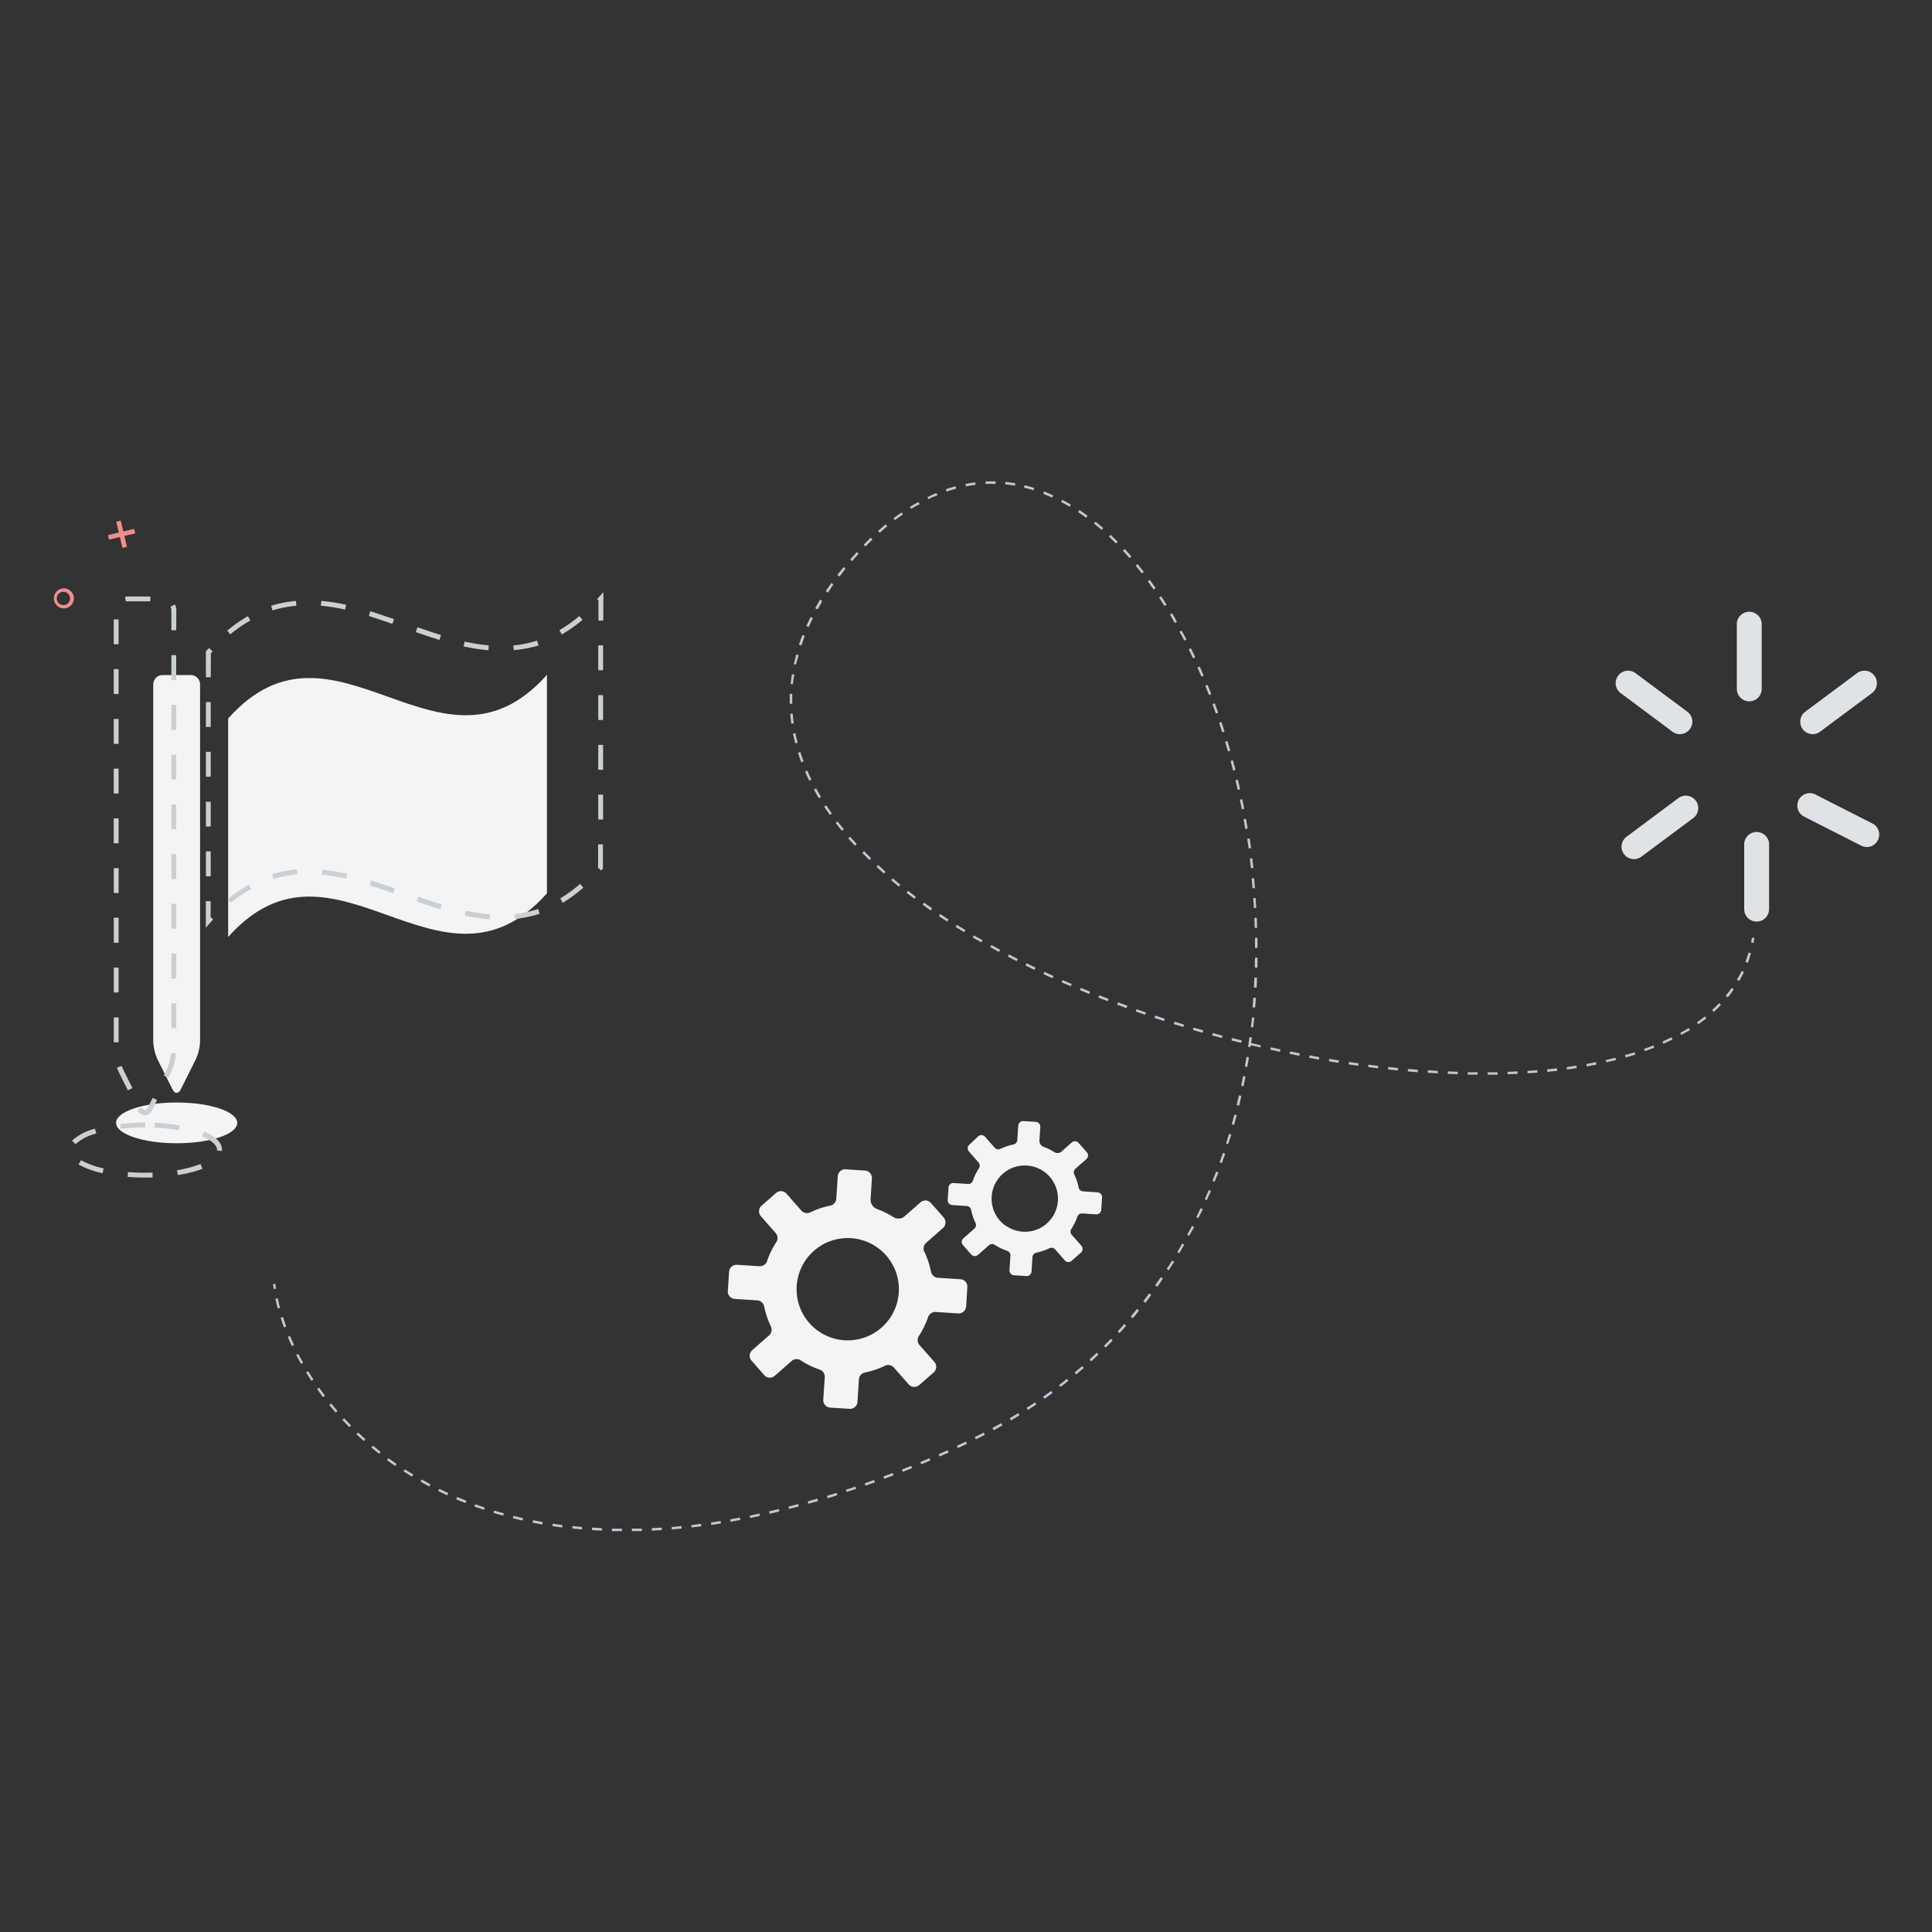 <svg id="Layer_2" data-name="Layer 2" xmlns="http://www.w3.org/2000/svg" xmlns:xlink="http://www.w3.org/1999/xlink" viewBox="0 0 400 400"><rect x="0" y="0" width="400" height="400" fill="#333333" stroke="none"/><defs><style>.cls-1{fill:none;}.cls-2{clip-path:url(#clip-path);}.cls-3{fill:#bec8d2;}.cls-4{fill:#f2f4f6;}.cls-5{fill:#cacfd2;}.cls-6{fill:#f08e8c;}.cls-7{fill:#dee3e8;}</style><clipPath id="clip-path"><rect class="cls-1" width="400" height="400"/></clipPath></defs><g class="cls-2"><path class="cls-3" d="M56.66,266.87q-.09-.51-.15-1l.51-.07c0,.34.09.67.14,1Z"/><path class="cls-3" d="M128.76,317q-1,0-2.07,0v-.51c.68,0,1.37,0,2.06,0Zm2.06,0v-.52l2.06,0,0,.51Zm-6.19-.1c-.7,0-1.38-.07-2.07-.12l0-.51c.68.05,1.36.08,2.05.11Zm10.32,0,0-.51,2.06-.12,0,.51Zm-14.45-.24-2-.2,0-.51c.68.07,1.36.14,2,.19Zm18.57,0,0-.51,2.05-.19,0,.51Zm4.11-.41-.06-.51,2-.25.07.51Zm-26.78,0c-.69-.08-1.37-.18-2.05-.28l.08-.51,2,.28Zm30.87-.52-.07-.51,2-.32.08.51Zm-35-.1-2-.38.1-.51c.67.14,1.34.26,2,.38Zm39-.56-.09-.51,2-.37.1.5Zm-43.09-.25-2-.48.13-.5c.66.17,1.32.32,2,.48Zm47.14-.53-.1-.5,2-.43.11.5Zm-51.15-.48c-.66-.18-1.33-.38-2-.58l.15-.49c.65.2,1.31.39,2,.57Zm55.19-.4-.12-.5,2-.48.12.5Zm-59.14-.81c-.66-.22-1.31-.44-2-.68l.18-.48c.63.23,1.28.46,1.94.68Zm63.15-.18-.13-.49,2-.53.13.5Zm4-1.08-.14-.49,2-.58.15.5Zm-71-.15q-1-.37-1.92-.78l.21-.48c.62.27,1.25.53,1.9.78Zm75-1-.16-.49,2-.62.15.49Zm-78.78-.6c-.63-.29-1.25-.58-1.86-.89l.23-.46c.6.3,1.22.6,1.85.88Zm82.7-.66-.16-.49,1.95-.65.17.48C176.62,308.45,176,308.67,175.31,308.88Zm-86.4-1.17c-.62-.32-1.22-.65-1.82-1l.26-.45q.89.51,1.8,1Zm90.31-.17-.17-.48,1.93-.7.18.49Zm3.87-1.41-.18-.48,1.93-.74.18.48Zm-97.78-.45c-.6-.36-1.18-.73-1.75-1.1l.28-.43c.57.37,1.15.73,1.73,1.09Zm101.63-1-.19-.48,1.91-.77.2.48Zm-105.1-1.21c-.58-.39-1.14-.79-1.69-1.2l.31-.41c.54.4,1.1.8,1.67,1.19Zm108.92-.35-.19-.47,1.89-.8.2.47Zm3.8-1.62-.21-.47,1.88-.83.21.47ZM78.5,301c-.54-.43-1.08-.86-1.61-1.3l.33-.39,1.6,1.29Zm119.82-1.2-.21-.47,1.17-.54.7-.32.22.46-.7.33Zm-123-1.45c-.52-.46-1-.92-1.53-1.39l.35-.38c.5.47,1,.93,1.52,1.39ZM202.06,298l-.23-.47c.62-.3,1.23-.61,1.83-.92l.24.46Zm3.67-1.9-.25-.45,1.8-1,.25.45C206.94,295.46,206.33,295.79,205.73,296.12Zm-133.41-.63c-.49-.49-1-1-1.44-1.49l.38-.35c.46.5.94,1,1.42,1.48Zm137-1.4-.26-.45c.59-.35,1.18-.7,1.76-1.06l.27.44C210.5,293.38,209.92,293.74,209.32,294.09ZM69.5,292.47c-.46-.53-.91-1.05-1.34-1.58l.4-.33c.43.53.87,1.05,1.32,1.57Zm143.33-.56-.28-.43c.58-.37,1.15-.75,1.72-1.13l.29.43Zm3.43-2.31-.3-.42c.56-.39,1.12-.79,1.67-1.2l.3.42Zm-149.38-.33c-.43-.56-.84-1.11-1.23-1.67l.42-.3c.39.55.8,1.1,1.21,1.65Zm152.7-2.12-.31-.4,1.62-1.27.32.4ZM64.47,285.89q-.57-.87-1.11-1.74l.44-.27c.35.58.72,1.15,1.1,1.73Zm158.34-1.32-.34-.4,1.57-1.33.34.39Zm-160.5-2.2c-.34-.61-.67-1.22-1-1.83l.45-.23c.31.6.64,1.2,1,1.8Zm163.61-.52-.35-.38c.51-.46,1-.93,1.5-1.4l.36.37C226.93,280.92,226.43,281.39,225.92,281.85Zm3-2.84-.36-.37c.49-.48,1-1,1.44-1.46l.37.36Zm-168.5-.32c-.3-.64-.58-1.27-.84-1.9l.47-.2c.26.63.54,1.25.84,1.88ZM231.78,276l-.38-.35q.71-.76,1.38-1.53l.39.34C232.71,275,232.25,275.53,231.78,276Zm-173-1.17c-.24-.65-.47-1.31-.68-2l.49-.16c.21.65.43,1.3.67,1.94Zm175.72-1.93-.39-.33c.44-.52.88-1.05,1.31-1.58l.4.33C235.41,271.89,235,272.42,234.52,272.94Zm-177-2c-.19-.68-.35-1.36-.49-2l.5-.11c.14.65.3,1.32.48,2Zm179.6-1.18-.4-.32c.42-.54.83-1.08,1.24-1.63l.41.31C238,268.65,237.56,269.2,237.13,269.74Zm2.48-3.31-.42-.3c.4-.56.79-1.13,1.18-1.69l.43.29C240.41,265.3,240,265.86,239.61,266.43ZM242,263l-.44-.28c.38-.57.75-1.15,1.11-1.73l.44.27C242.7,261.84,242.32,262.43,242,263Zm2.19-3.51-.44-.26c.35-.59.7-1.18,1-1.78l.44.25C244.84,258.3,244.49,258.9,244.14,259.49Zm2.05-3.59-.45-.25c.33-.6.65-1.21,1-1.82l.46.24C246.84,254.68,246.52,255.29,246.19,255.9Zm1.91-3.68-.47-.22q.47-.93.9-1.86l.46.22C248.7,251,248.4,251.61,248.1,252.22Zm1.76-3.74-.47-.21c.28-.62.55-1.25.82-1.88l.47.2C250.41,247.22,250.14,247.85,249.86,248.48Zm1.61-3.8-.48-.2c.26-.63.51-1.27.75-1.91l.49.18C252,243.4,251.73,244,251.47,244.68Zm1.48-3.86-.49-.18c.23-.64.46-1.29.68-1.94l.49.17C253.41,239.52,253.18,240.17,253,240.82Zm1.33-3.92-.49-.15c.21-.66.41-1.31.61-2l.49.15C254.7,235.59,254.49,236.25,254.28,236.9Zm1.2-4-.5-.14q.28-1,.54-2l.5.13C255.85,231.62,255.66,232.29,255.48,233Zm1-4-.5-.13c.17-.66.33-1.33.48-2l.5.12Q256.79,228,256.53,229Zm.93-4-.5-.11c.14-.67.28-1.34.41-2l.5.09C257.74,223.58,257.6,224.26,257.46,224.93ZM308,222.49V222l2.06,0v.52Zm-2.06,0-2.07,0V222l2.06,0Zm6.19-.08,0-.51c.69,0,1.38-.05,2.06-.09l0,.52Zm-10.32,0-2.06-.08,0-.51,2.06.08Zm-4.13-.18-2.06-.13,0-.51,2.05.13Zm18.57,0,0-.51,2.05-.15,0,.51C317.61,222.12,316.93,222.17,316.23,222.21ZM293.54,222l-2.05-.17,0-.52,2.05.17Zm26.81-.08-.05-.52c.69-.06,1.37-.14,2.05-.22l.06.52Zm-30.92-.29-2.05-.21.05-.51,2.05.21Zm35-.19-.06-.51,2-.3.08.51Zm-39.12-.25-2.05-.26.06-.51,2.05.26Zm-27.08-.28-.5-.09c.12-.67.23-1.35.35-2l.5.09C258.49,219.52,258.38,220.2,258.25,220.87Zm70.29-.11-.09-.51q1-.18,2-.39l.11.51Zm-47.31-.14-2-.29.08-.51,2,.29Zm-4.08-.6-2-.33.09-.51,2,.33Zm55.44-.09-.12-.5c.68-.15,1.34-.31,2-.48l.13.5Q333.61,219.71,332.59,219.93Zm-59.51-.59-2-.37.09-.51,2,.37Zm63.51-.43-.14-.5c.67-.19,1.32-.39,2-.59l.15.49ZM269,218.59l-2-.4.11-.51,2,.4Zm-4-.82-2-.44.11-.5,2,.43Zm75.56-.13-.17-.48q1-.34,1.92-.72l.19.47C341.84,217.17,341.19,217.41,340.53,217.64Zm-79.59-.77-2-.46-.06.39-.51-.08c.1-.68.2-1.36.28-2l.52.07c-.06.4-.11.81-.17,1.21v-.06l2,.47Zm83.44-.76-.21-.47q.94-.42,1.86-.87l.22.46C345.65,215.53,345,215.83,344.38,216.11Zm-87.45-.2-2-.5.13-.5,2,.5Zm-4-1c-.67-.17-1.33-.35-2-.54l.14-.49,2,.54Zm95.17-.61-.25-.45c.6-.33,1.2-.68,1.76-1l.28.43C349.3,213.58,348.7,213.93,348.09,214.27Zm-99.16-.48-2-.58.14-.49,2,.57Zm10.53-1.09-.51-.06c.08-.68.15-1.37.22-2l.51,0C259.61,211.33,259.54,212,259.46,212.7ZM245,212.62l-2-.6.15-.5,2,.61Zm106.64-.54-.3-.42c.56-.39,1.11-.81,1.64-1.22l.32.4C352.73,211.26,352.17,211.68,351.61,212.08ZM241,211.39l-2-.64.17-.49,1.95.64Zm-3.91-1.29-1.94-.68.17-.48,1.94.67Zm117.73-.61-.34-.38c.5-.46,1-.94,1.46-1.42l.37.36C355.87,208.54,355.37,209,354.85,209.49Zm-121.61-.76L231.3,208l.18-.48,1.94.71Zm26.63-.15-.51,0c.06-.68.11-1.37.16-2l.52,0C260,207.21,259.93,207.9,259.87,208.58Zm-30.5-1.29-1.92-.74.19-.48,1.92.74Zm128.35-.8-.4-.32c.43-.53.85-1.08,1.24-1.63l.42.3C358.58,205.4,358.16,206,357.72,206.49Zm-132.19-.71c-.64-.25-1.27-.52-1.91-.78l.2-.48,1.9.79Zm34.64-1.32-.52,0c0-.69.07-1.37.1-2.06l.52,0C260.24,203.08,260.21,203.77,260.17,204.46Zm-38.45-.26-1.89-.82.2-.47,1.89.81Zm138.38-1.11-.45-.26c.34-.59.66-1.19,1-1.8l.47.22C360.77,201.87,360.44,202.49,360.1,203.09Zm-142.16-.55-1.88-.86.22-.47,1.87.86Zm-3.74-1.74-1.86-.9.23-.47c.61.31,1.23.6,1.85.9Zm46.14-.47-.52,0c0-.68,0-1.37.05-2.05h.51C260.37,199,260.36,199.64,260.34,200.33Zm101.54-1-.48-.19c.24-.62.45-1.27.64-1.93l.5.14C362.35,198,362.13,198.7,361.88,199.34ZM210.49,199c-.61-.31-1.23-.62-1.83-.94l.23-.46,1.84.94Zm-3.66-1.9-1.81-1,.25-.45,1.8,1Zm53-.87c0-.69,0-1.38,0-2.07h.52c0,.68,0,1.38,0,2.07Zm-56.66-1.13-1.79-1,.26-.44,1.78,1Zm-3.56-2.1-1.76-1.08.27-.44,1.75,1.08Zm60.16-.9c0-.69-.05-1.37-.08-2.06l.52,0c0,.69.05,1.37.07,2.06Zm-63.66-1.29-1.73-1.14.29-.43,1.72,1.14Zm-3.43-2.3L191,187.29l.3-.42c.56.4,1.11.79,1.68,1.18Zm66.91-.52c0-.69-.08-1.37-.13-2.06l.51,0c.05.68.1,1.37.13,2.06Zm-70.27-1.9-1.64-1.25.32-.41c.53.42,1.08.84,1.63,1.25Zm70-2.21c-.06-.68-.12-1.37-.19-2l.52-.05c.06.69.13,1.37.18,2.06Zm-73.24-.32-1.59-1.32.33-.39c.52.44,1.05.87,1.59,1.31ZM183,180.86l-1.53-1.38.35-.38,1.52,1.38Zm76-1.1-.24-2,.51-.06c.08.68.17,1.36.24,2Zm-79-1.7c-.5-.49-1-1-1.47-1.46l.37-.36c.47.49,1,1,1.45,1.45Zm78.52-2.39-.3-2,.51-.08.3,2ZM177,175.1q-.71-.76-1.38-1.53l.39-.34c.44.51.9,1,1.37,1.52ZM174.3,172q-.66-.81-1.29-1.62l.41-.31c.41.54.84,1.07,1.28,1.6Zm83.51-.38c-.11-.68-.23-1.36-.35-2l.51-.09c.12.67.24,1.35.35,2Zm-86-2.9c-.4-.57-.8-1.13-1.17-1.71l.43-.28c.37.57.76,1.13,1.16,1.69Zm85.3-1.15c-.14-.68-.27-1.35-.41-2l.5-.11c.14.68.28,1.35.41,2Zm-87.58-2.3c-.36-.6-.71-1.2-1-1.8l.45-.25c.32.59.67,1.19,1,1.78Zm86.73-1.73c-.15-.67-.31-1.34-.47-2l.5-.12c.16.66.32,1.33.47,2Zm-88.72-1.9c-.31-.63-.6-1.26-.87-1.88l.47-.21c.27.61.56,1.24.86,1.86Zm87.76-2.1c-.17-.67-.34-1.33-.52-2l.49-.14c.18.67.36,1.33.53,2Zm-89.41-1.7c-.24-.65-.47-1.31-.68-2l.49-.15c.21.64.43,1.29.67,1.93Zm88.34-2.27c-.19-.67-.39-1.32-.59-2l.5-.15c.2.66.39,1.32.58,2Zm-89.59-1.68c-.17-.67-.33-1.35-.46-2l.5-.1c.13.66.29,1.33.46,2Zm88.4-2.26c-.21-.66-.43-1.31-.64-2l.49-.16c.21.65.43,1.3.64,2Zm-89.21-1.8c-.09-.68-.17-1.37-.22-2.06l.51,0c.06.68.13,1.36.22,2Zm87.9-2.1c-.23-.65-.46-1.3-.7-1.94l.48-.18c.24.65.47,1.29.7,1.94Zm-88.22-2c0-.2,0-.41,0-.61,0-.49,0-1,0-1.46l.52,0q0,.72,0,1.44v.6Zm86.79-1.83c-.25-.64-.5-1.28-.76-1.91l.48-.2.76,1.92Zm-86.1-2.26-.51,0c.06-.68.16-1.37.27-2.06l.51.08C164.33,140.25,164.24,140.93,164.17,141.6Zm84.55-1.55c-.27-.63-.55-1.26-.83-1.89l.47-.21c.28.63.56,1.26.83,1.9Zm-83.9-2.49-.5-.11q.23-1,.51-2l.49.14C165.14,136.24,165,136.91,164.82,137.56ZM247,136.3c-.29-.63-.59-1.25-.89-1.86l.46-.23c.31.62.6,1.24.9,1.87Zm-81.1-2.68-.49-.16q.33-1,.72-2l.48.19C166.38,132.34,166.14,133,165.93,133.62Zm79.29-1c-.32-.62-.64-1.22-1-1.82l.45-.25c.33.61.65,1.21,1,1.83Zm-77.79-2.79-.46-.22c.28-.62.58-1.25.89-1.86l.46.23C168,128.58,167.72,129.2,167.43,129.82Zm75.83-.83c-.34-.6-.69-1.19-1-1.78l.44-.26c.35.59.7,1.18,1,1.79Zm-74-2.83-.45-.25c.33-.59.68-1.19,1-1.79l.44.27C170,125,169.62,125.57,169.29,126.16Zm71.86-.7c-.36-.59-.73-1.16-1.11-1.73l.44-.28,1.11,1.73Zm-69.71-2.79-.43-.29c.37-.56.77-1.13,1.18-1.7l.41.3C172.2,121.55,171.81,122.11,171.44,122.67Zm67.45-.64c-.39-.57-.79-1.13-1.19-1.68l.42-.3q.6.83,1.2,1.68Zm-65.06-2.69-.41-.32q.62-.81,1.29-1.62l.4.33C174.67,118.27,174.24,118.8,173.83,119.34Zm62.64-.63c-.42-.55-.85-1.08-1.28-1.61l.4-.32q.65.8,1.29,1.62Zm-60-2.55-.39-.34c.46-.53.92-1,1.37-1.54l.38.35C177.34,115.12,176.88,115.63,176.43,116.16Zm57.44-.63c-.46-.52-.91-1-1.37-1.52l.38-.36c.46.51.92,1,1.38,1.55Zm-54.67-2.4-.37-.36c.49-.5,1-1,1.47-1.46l.36.38C180.17,112.15,179.69,112.63,179.2,113.13Zm51.88-.61c-.49-.49-1-1-1.47-1.43l.35-.38c.5.47,1,1,1.49,1.45Zm-48.92-2.23-.34-.39,1.56-1.35.33.4C183.19,109.38,182.68,109.82,182.16,110.29Zm45.93-.58c-.52-.45-1-.89-1.57-1.31l.32-.41c.54.43,1.07.88,1.59,1.33Zm-42.78-2-.31-.41c.56-.42,1.12-.84,1.67-1.22l.3.42C186.42,106.84,185.86,107.25,185.31,107.67Zm39.59-.52c-.55-.41-1.11-.8-1.68-1.18l.29-.43c.57.38,1.14.78,1.69,1.19Zm-36.23-1.82-.27-.44c.59-.37,1.19-.72,1.78-1l.26.45C189.85,104.61,189.26,105,188.67,105.33Zm32.82-.45c-.59-.35-1.19-.69-1.78-1l.24-.46c.6.32,1.21.66,1.8,1Zm-29.24-1.54-.23-.46c.62-.31,1.26-.6,1.89-.86l.2.48C193.49,102.76,192.86,103,192.25,103.34Zm25.62-.36c-.62-.29-1.25-.55-1.88-.8l.19-.48c.64.25,1.28.52,1.91.81ZM196,101.77l-.17-.49c.66-.22,1.33-.43,2-.61l.13.5C197.33,101.34,196.67,101.55,196,101.77Zm18-.26c-.65-.21-1.31-.39-2-.55l.12-.5c.67.16,1.34.35,2,.56ZM200,100.7l-.1-.51c.68-.13,1.37-.24,2-.33l.07.51C201.31,100.46,200.63,100.57,200,100.7Zm10.14-.15c-.67-.11-1.35-.2-2-.27l0-.51c.68.07,1.38.16,2.06.27Zm-6.09-.36,0-.51c.7,0,1.39-.05,2.08,0v.51Q205,100.15,204,100.19Z"/><path class="cls-3" d="M363.05,195.22l-.5-.1c.07-.33.12-.66.18-1l.51.08C363.18,194.55,363.12,194.89,363.05,195.22Z"/><path class="cls-4" d="M193.72,271.63l4.67.3a1.55,1.55,0,0,0,1.64-1.44l.25-4a1.54,1.54,0,0,0-1.43-1.64l-4.68-.3a1.54,1.54,0,0,1-1.41-1.27,17.45,17.45,0,0,0-1.38-4.09,1.57,1.57,0,0,1,.35-1.86l3.5-3.08a1.54,1.54,0,0,0,.14-2.18l-2.62-3a1.53,1.53,0,0,0-2.17-.14l-3.26,2.86a1.93,1.93,0,0,1-2.3.22,18.2,18.2,0,0,0-3.43-1.69,2.08,2.08,0,0,1-1.34-2.11l.27-4.23a1.54,1.54,0,0,0-1.44-1.63l-4-.26a1.54,1.54,0,0,0-1.63,1.44l-.31,4.67a1.54,1.54,0,0,1-1.27,1.41,17.69,17.69,0,0,0-4.08,1.38,1.57,1.57,0,0,1-1.87-.34l-3.08-3.51a1.54,1.54,0,0,0-2.17-.14l-3,2.63a1.54,1.54,0,0,0-.14,2.17l3.08,3.51a1.55,1.55,0,0,1,.1,1.89,17.19,17.19,0,0,0-1.89,3.88,1.56,1.56,0,0,1-1.57,1.08l-4.67-.3a1.54,1.54,0,0,0-1.63,1.44l-.26,4a1.54,1.54,0,0,0,1.44,1.63l4.67.3a1.58,1.58,0,0,1,1.42,1.28,17.35,17.35,0,0,0,1.37,4.08,1.55,1.55,0,0,1-.34,1.86l-3.51,3.09a1.54,1.54,0,0,0-.14,2.17l2.63,3a1.54,1.54,0,0,0,2.17.14l3.51-3.08a1.56,1.56,0,0,1,1.89-.11,17.19,17.19,0,0,0,3.88,1.89,1.57,1.57,0,0,1,1.08,1.57l-.31,4.67a1.55,1.55,0,0,0,1.44,1.64l4,.25a1.54,1.54,0,0,0,1.64-1.43l.3-4.68a1.54,1.54,0,0,1,1.27-1.41,17.3,17.3,0,0,0,4.09-1.38,1.55,1.55,0,0,1,1.87.35l3.08,3.5a1.54,1.54,0,0,0,2.17.14l3-2.62a1.55,1.55,0,0,0,.14-2.18l-3.08-3.5a1.56,1.56,0,0,1-.1-1.9,17.51,17.51,0,0,0,1.88-3.87A1.57,1.57,0,0,1,193.72,271.63Zm-24.64,3.7a10.59,10.59,0,1,1,11.73.76A10.6,10.6,0,0,1,169.08,275.33Z"/><path class="cls-4" d="M224,251.23l3,.19a1,1,0,0,0,1-.93l.17-2.57a1,1,0,0,0-.93-1.06l-3-.2a1,1,0,0,1-.92-.82,11,11,0,0,0-.89-2.65,1,1,0,0,1,.22-1.21l2.28-2a1,1,0,0,0,.09-1.41l-1.71-1.94a1,1,0,0,0-1.41-.09l-2.11,1.86a1.25,1.25,0,0,1-1.49.14,11.15,11.15,0,0,0-2.22-1.09,1.36,1.36,0,0,1-.87-1.37l.17-2.75a1,1,0,0,0-.93-1.06l-2.57-.16a1,1,0,0,0-1.06.93l-.2,3a1,1,0,0,1-.83.92,11.1,11.1,0,0,0-2.64.89,1,1,0,0,1-1.21-.22l-2-2.28a1,1,0,0,0-1.41-.09L200.69,237a1,1,0,0,0-.09,1.4l2,2.28a1,1,0,0,1,.06,1.23,11.19,11.19,0,0,0-1.22,2.51,1,1,0,0,1-1,.71l-3-.2a1,1,0,0,0-1.06.93l-.17,2.58a1,1,0,0,0,.94,1.06l3,.19a1,1,0,0,1,.92.83,11.33,11.33,0,0,0,.89,2.65,1,1,0,0,1-.22,1.2l-2.28,2a1,1,0,0,0-.09,1.41l1.7,1.94a1,1,0,0,0,1.41.09l2.28-2a1,1,0,0,1,1.22-.06,11.71,11.71,0,0,0,2.52,1.22,1,1,0,0,1,.7,1l-.2,3a1,1,0,0,0,.93,1.06l2.58.16a1,1,0,0,0,1.06-.93l.19-3a1,1,0,0,1,.83-.92,11,11,0,0,0,2.65-.89,1,1,0,0,1,1.21.22l2,2.28a1,1,0,0,0,1.41.09l1.94-1.7a1,1,0,0,0,.09-1.41l-2-2.28a1,1,0,0,1-.07-1.23,11,11,0,0,0,1.23-2.51A1,1,0,0,1,224,251.23Zm-16,2.4a6.87,6.87,0,1,1,7.61.49A6.87,6.87,0,0,1,208.06,253.63Z"/><path class="cls-4" d="M35.7,225.51c.48,1,1.26,1,1.74,0l3.11-6.22a9.77,9.77,0,0,0,.87-3.68V141.69a1.93,1.93,0,0,0-1.93-1.93H33.67a1.94,1.94,0,0,0-1.94,1.94v73.91a10,10,0,0,0,.86,3.68Z"/><path class="cls-4" d="M47.24,148.76V194c22-24.73,44,15.69,66-9.05V139.71C91.24,164.45,69.24,124,47.24,148.76Z"/><path class="cls-4" d="M36.58,228.26c-6.93,0-12.55,1.89-12.55,4.22s5.62,4.22,12.55,4.22,12.54-1.89,12.54-4.22S43.5,228.26,36.58,228.26Z"/><path class="cls-5" d="M30,230.91a1.75,1.75,0,0,1-1.53-1.16l.92-.46c.37.73.85.73,1.22,0l1-2,.92.46-1,2A1.75,1.75,0,0,1,30,230.91Zm-3.53-5.17-1.82-3.65a8.32,8.32,0,0,1-.43-1.06l1-.33a7.56,7.56,0,0,0,.38.92l1.82,3.66Zm8.37-2.6-.92-.46.52-1.06a11.43,11.43,0,0,0,1-3.63l1,.1a13,13,0,0,1-1.08,4Zm-10.28-7.35h-1v-5.15h1Zm11.93-2.9h-1v-5.16h1Zm-11.93-7.41h-1v-5.15h1Zm11.93-2.9h-1v-5.15h1Zm-11.93-7.4h-1V190h1Zm11.93-2.9h-1v-5.15h1Zm-11.93-7.4h-1v-5.15h1ZM36.48,182h-1v-5.16h1Zm-11.93-7.41h-1v-5.15h1Zm11.93-2.9h-1v-5.15h1Zm-11.93-7.4h-1v-5.15h1Zm11.93-2.9h-1v-5.15h1ZM24.55,154h-1v-5.15h1Zm11.93-2.9h-1v-5.15h1Zm-11.93-7.41h-1v-5.15h1Zm11.93-2.9h-1v-5.15h1Zm-11.93-7.4h-1v-5.15h1Zm11.93-2.9h-1v-4.1a1.84,1.84,0,0,0-.18-.8l.93-.44a2.78,2.78,0,0,1,.28,1.24Zm-10.41-5.94-.19-1a3.29,3.29,0,0,1,.54-.05h4.71v1H26.42A2.07,2.07,0,0,0,26.07,124.52Z"/><path class="cls-5" d="M42.61,192.09v-5.52h1v3.3l.52.49-.65.72Zm58.77-1.76a38,38,0,0,1-5.16-.77l.21-1a36.07,36.07,0,0,0,5,.75Zm5.24-.07-.12-1a23.12,23.12,0,0,0,4.91-1.08l.33,1A24.51,24.51,0,0,1,106.62,190.26Zm-15.42-2c-1.43-.43-3-.94-4.92-1.62l.34-1c2,.69,3.46,1.18,4.88,1.62Zm25.31-1.32L116,186a30.5,30.5,0,0,0,4.11-3l.66.79A31.51,31.51,0,0,1,116.51,186.92Zm-68.66,0-.65-.8a29.91,29.91,0,0,1,4.31-3l.5.9A29.8,29.8,0,0,0,47.85,186.87Zm33.58-2c-1.34-.47-3.1-1.08-4.87-1.63l.31-1c1.78.55,3.55,1.17,4.9,1.64ZM56.63,182l-.3-1a24.45,24.45,0,0,1,5.15-1l.09,1A23.86,23.86,0,0,0,56.63,182Zm15-.09a38.68,38.68,0,0,0-5-.83l.09-1a38.57,38.57,0,0,1,5.15.85Zm-28-.49h-1v-5.15h1Zm80.84-1.19-.76-.69.12-.14v-4.58h1v5Zm-80.84-9.11h-1V166h1Zm81.23-1.45h-1v-5.15h1Zm-81.23-8.86h-1v-5.15h1Zm81.23-1.44h-1v-5.15h1Zm-81.23-8.86h-1v-5.15h1Zm81.23-1.44h-1v-5.15h1Zm-81.23-8.86h-1v-5.35l.13-.15.51-.56.76.7c-.13.13-.25.26-.37.4Zm81.23-1.45h-1v-5.15h1Zm-23.73-4.13a40,40,0,0,1-5.15-.8l.22-1a36.44,36.44,0,0,0,5,.78Zm5.24,0-.1-1a23.28,23.28,0,0,0,4.92-1l.32,1A24.6,24.6,0,0,1,106.38,134.6ZM91,132.49c-1.42-.43-2.93-.94-4.91-1.63l.34-1c2,.69,3.47,1.18,4.87,1.62Zm25.33-1.13-.52-.89a28.86,28.86,0,0,0,4.13-2.92l.66.79A30.86,30.86,0,0,1,116.3,131.36Zm-68.63,0-.66-.79a30,30,0,0,1,4.29-3l.51.89A30.18,30.18,0,0,0,47.67,131.33Zm33.54-2.19c-2-.7-3.48-1.2-4.87-1.63l.3-1c1.41.44,2.93,1,4.91,1.64Zm43.66-.68h-1v-4.19l-.28-.25,1.31-1.46Zm-68.46-2.07-.31-1a24.55,24.55,0,0,1,5.14-1l.1,1A23.2,23.2,0,0,0,56.41,126.39Zm15-.21a37.83,37.83,0,0,0-5-.8l.09-1a40.12,40.12,0,0,1,5.15.81Z"/><path class="cls-5" d="M30,243.8c-1.21,0-2.42-.05-3.58-.14l.08-1a43.11,43.11,0,0,0,5.09.11l0,1Q30.83,243.8,30,243.8Zm6.81-.52-.16-1A24.71,24.71,0,0,0,41.52,241l.38,1A26.06,26.06,0,0,1,36.81,243.28Zm-15.56-.38a17.45,17.45,0,0,1-5-1.82l.53-.88a16.52,16.52,0,0,0,4.68,1.69Zm24.69-4.6-1-.09v-.12c0-1-1.13-2-3.1-2.79l.4-1c2.44,1,3.73,2.32,3.73,3.74A1.48,1.48,0,0,1,45.94,238.3Zm-30.29-1.42-.75-.71a10.92,10.92,0,0,1,4.76-2.48l.29,1A9.84,9.84,0,0,0,15.65,236.88ZM37,234a37.6,37.6,0,0,0-5-.53l0-1a41.74,41.74,0,0,1,5.19.54Zm-12-.28-.12-1a43.68,43.68,0,0,1,5.2-.3v1A43.81,43.81,0,0,0,24.92,233.7Z"/><path class="cls-6" d="M22.35,110.79l2.24-.53L24.07,108l.93-.22.53,2.25,2.25-.53.22.94-2.25.52.53,2.26-.93.22-.53-2.26-2.25.53Z"/><path class="cls-6" d="M12.75,121.87a2.07,2.07,0,1,1-1.54,2.48A2.06,2.06,0,0,1,12.75,121.87Zm.79,3.35a1.38,1.38,0,0,0-.63-2.68,1.38,1.38,0,1,0,.63,2.68Z"/><path class="cls-7" d="M362.17,145.2a2.57,2.57,0,0,1-2.58-2.58V129.4a2.58,2.58,0,1,1,5.15,0v13.22A2.57,2.57,0,0,1,362.17,145.2Z"/><path class="cls-7" d="M363.69,190.8a2.57,2.57,0,0,1-2.57-2.57V175a2.58,2.58,0,1,1,5.15,0v13.23A2.58,2.58,0,0,1,363.69,190.8Z"/><path class="cls-7" d="M375.3,152a2.58,2.58,0,0,1-1.55-4.64l10.61-7.9a2.58,2.58,0,1,1,3.08,4.13l-10.61,7.9A2.58,2.58,0,0,1,375.3,152Z"/><path class="cls-7" d="M347.8,152a2.58,2.58,0,0,1-1.53-.51l-10.61-7.9a2.58,2.58,0,1,1,3.08-4.13l10.61,7.9A2.58,2.58,0,0,1,347.8,152Z"/><path class="cls-7" d="M386.5,175.36a2.54,2.54,0,0,1-1.16-.28l-11.81-6a2.57,2.57,0,0,1,2.33-4.59l11.8,6a2.58,2.58,0,0,1-1.16,4.88Z"/><path class="cls-7" d="M338.31,177.87a2.57,2.57,0,0,1-1.54-4.64l10.6-7.9a2.58,2.58,0,1,1,3.08,4.13l-10.61,7.9A2.58,2.58,0,0,1,338.31,177.87Z"/></g></svg>